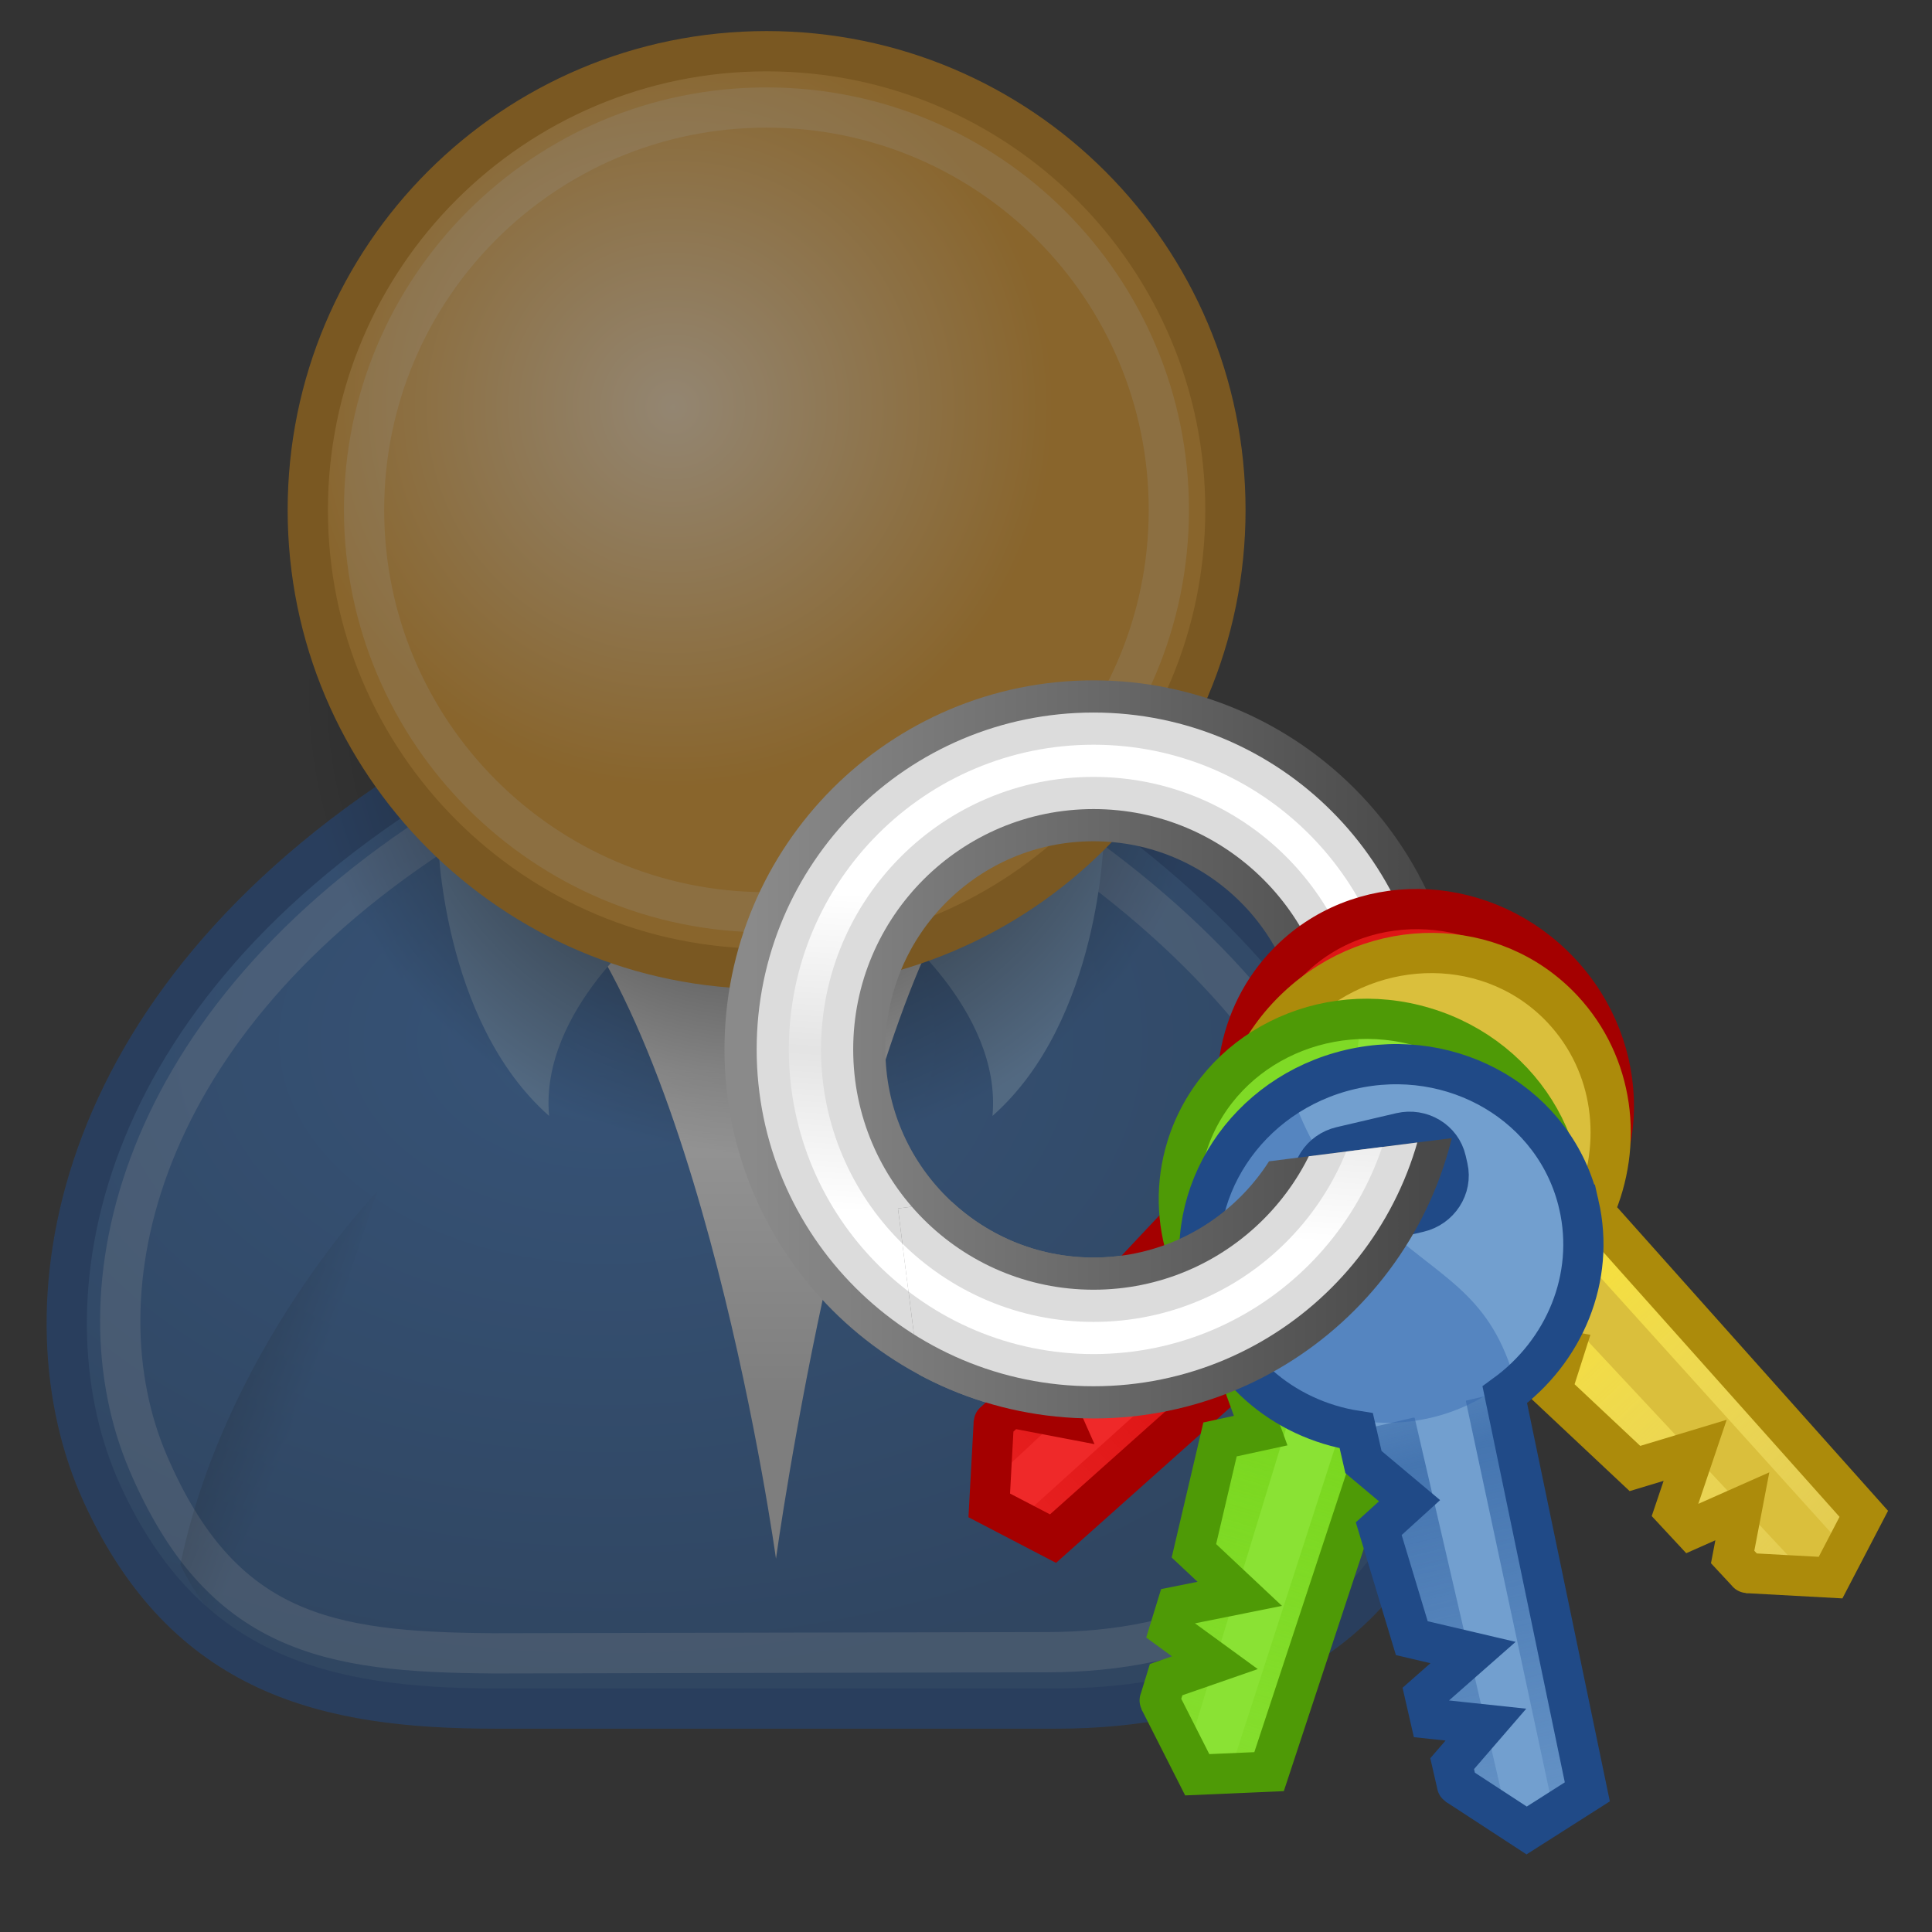 <?xml version="1.0" encoding="UTF-8" standalone="no"?>
<!-- Created with Inkscape (http://www.inkscape.org/) -->

<svg
   xmlns:dc="http://purl.org/dc/elements/1.1/"
   xmlns:cc="http://creativecommons.org/ns#"
   xmlns:rdf="http://www.w3.org/1999/02/22-rdf-syntax-ns#"
   xmlns:svg="http://www.w3.org/2000/svg"
   xmlns="http://www.w3.org/2000/svg"
   xmlns:xlink="http://www.w3.org/1999/xlink"
   xmlns:sodipodi="http://sodipodi.sourceforge.net/DTD/sodipodi-0.dtd"
   xmlns:inkscape="http://www.inkscape.org/namespaces/inkscape"
   inkscape:export-ydpi="90"
   inkscape:export-xdpi="90"
   sodipodi:docname="user-store.svg"
   inkscape:version="0.48.5 r10040"
   sodipodi:version="0.32"
   id="svg249"
   height="48px"
   width="48px"
   inkscape:output_extension="org.inkscape.output.svg.inkscape"
   version="1.1">
  <rect width="100%" height="100%" fill="#333333" stroke="none"/>
  <defs
     id="defs3">
    <linearGradient
       id="linearGradient8624">
      <stop
         id="stop8626"
         offset="0"
         style="stop-color:#cc0000;stop-opacity:0.569;" />
      <stop
         style="stop-color:#cc0000;stop-opacity:0.722;"
         offset="0.11"
         id="stop8628" />
      <stop
         id="stop8630"
         offset="1"
         style="stop-color:#cc0000;stop-opacity:0.231;" />
    </linearGradient>
    <linearGradient
       id="linearGradient8598">
      <stop
         id="stop8600"
         offset="0"
         style="stop-color:#73d216;stop-opacity:0.569;" />
      <stop
         style="stop-color:#73d216;stop-opacity:0.722;"
         offset="0.11"
         id="stop8602" />
      <stop
         id="stop8604"
         offset="1"
         style="stop-color:#73d216;stop-opacity:0.231;" />
    </linearGradient>
    <linearGradient
       id="linearGradient8554">
      <stop
         id="stop8556"
         offset="0"
         style="stop-color:#3465a4;stop-opacity:0.569;" />
      <stop
         style="stop-color:#3465a4;stop-opacity:0.722;"
         offset="0.11"
         id="stop8558" />
      <stop
         id="stop8560"
         offset="1"
         style="stop-color:#3465a4;stop-opacity:0.231;" />
    </linearGradient>
    <linearGradient
       id="linearGradient5048">
      <stop
         style="stop-color:black;stop-opacity:0;"
         offset="0"
         id="stop5050" />
      <stop
         id="stop5056"
         offset="0.5"
         style="stop-color:black;stop-opacity:1;" />
      <stop
         style="stop-color:black;stop-opacity:0;"
         offset="1"
         id="stop5052" />
    </linearGradient>
    <linearGradient
       id="linearGradient15662">
      <stop
         id="stop15664"
         offset="0"
         style="stop-color:#ffffff;stop-opacity:1;" />
      <stop
         id="stop15666"
         offset="1"
         style="stop-color:#f8f8f8;stop-opacity:1;" />
    </linearGradient>
    <radialGradient
       id="aigrd3"
       cx="20.892"
       cy="64.568"
       r="5.257"
       fx="20.892"
       fy="64.568"
       gradientUnits="userSpaceOnUse">
      <stop
         offset="0"
         style="stop-color:#F0F0F0"
         id="stop15573" />
      <stop
         offset="1"
         style="stop-color:#9a9a9a;stop-opacity:1;"
         id="stop15575" />
    </radialGradient>
    <radialGradient
       id="aigrd2"
       cx="20.892"
       cy="114.568"
       r="5.256"
       fx="20.892"
       fy="114.568"
       gradientUnits="userSpaceOnUse">
      <stop
         offset="0"
         style="stop-color:#F0F0F0"
         id="stop15566" />
      <stop
         offset="1"
         style="stop-color:#9a9a9a;stop-opacity:1;"
         id="stop15568" />
    </radialGradient>
    <linearGradient
       id="linearGradient269">
      <stop
         id="stop270"
         offset="0"
         style="stop-color:#a3a3a3;stop-opacity:1;" />
      <stop
         id="stop271"
         offset="1"
         style="stop-color:#4c4c4c;stop-opacity:1;" />
    </linearGradient>
    <linearGradient
       id="linearGradient259">
      <stop
         id="stop260"
         offset="0"
         style="stop-color:#fafafa;stop-opacity:1;" />
      <stop
         id="stop261"
         offset="1"
         style="stop-color:#bbbbbb;stop-opacity:1;" />
    </linearGradient>
    <linearGradient
       id="linearGradient2119">
      <stop
         style="stop-color:#d2b32a;stop-opacity:0.567;"
         offset="0"
         id="stop2121" />
      <stop
         id="stop2378"
         offset="0.11"
         style="stop-color:#ffeb3f;stop-opacity:0.722;" />
      <stop
         style="stop-color:#fff493;stop-opacity:0.231;"
         offset="1"
         id="stop2123" />
    </linearGradient>
    <linearGradient
       inkscape:collect="always"
       xlink:href="#linearGradient2119"
       id="linearGradient7465"
       gradientUnits="userSpaceOnUse"
       gradientTransform="matrix(0.046,0.049,-0.052,0.049,81.399,-22.432)"
       x1="333.571"
       y1="459.005"
       x2="564.286"
       y2="459.005" />
    <linearGradient
       inkscape:collect="always"
       xlink:href="#linearGradient2119"
       id="linearGradient7467"
       gradientUnits="userSpaceOnUse"
       gradientTransform="matrix(0.046,0.049,-0.052,0.049,81.399,-22.432)"
       x1="336.156"
       y1="504.344"
       x2="567"
       y2="504.344" />
    <linearGradient
       inkscape:collect="always"
       xlink:href="#linearGradient8624"
       id="linearGradient8640"
       gradientUnits="userSpaceOnUse"
       gradientTransform="matrix(0.046,0.049,-0.052,0.049,-46.363,17.579)"
       x1="333.571"
       y1="459.005"
       x2="564.286"
       y2="459.005" />
    <linearGradient
       inkscape:collect="always"
       xlink:href="#linearGradient8624"
       id="linearGradient8642"
       gradientUnits="userSpaceOnUse"
       gradientTransform="matrix(0.046,0.049,-0.052,0.049,-46.363,17.579)"
       x1="336.156"
       y1="504.344"
       x2="567"
       y2="504.344" />
    <linearGradient
       inkscape:collect="always"
       xlink:href="#linearGradient8554"
       id="linearGradient8644"
       gradientUnits="userSpaceOnUse"
       gradientTransform="matrix(0.046,0.049,-0.052,0.049,-1.424,-0.065)"
       x1="333.571"
       y1="459.005"
       x2="564.286"
       y2="459.005" />
    <linearGradient
       inkscape:collect="always"
       xlink:href="#linearGradient8554"
       id="linearGradient8646"
       gradientUnits="userSpaceOnUse"
       gradientTransform="matrix(0.046,0.049,-0.052,0.049,-1.424,-0.065)"
       x1="336.156"
       y1="504.344"
       x2="567"
       y2="504.344" />
    <linearGradient
       inkscape:collect="always"
       xlink:href="#linearGradient8598"
       id="linearGradient8648"
       gradientUnits="userSpaceOnUse"
       gradientTransform="matrix(0.046,0.049,-0.052,0.049,-30.238,6.829)"
       x1="333.571"
       y1="459.005"
       x2="564.286"
       y2="459.005" />
    <linearGradient
       inkscape:collect="always"
       xlink:href="#linearGradient8598"
       id="linearGradient8650"
       gradientUnits="userSpaceOnUse"
       gradientTransform="matrix(0.046,0.049,-0.052,0.049,-30.238,6.829)"
       x1="336.156"
       y1="504.344"
       x2="567"
       y2="504.344" />
    <linearGradient
       inkscape:collect="always"
       xlink:href="#linearGradient2846"
       id="linearGradient2852"
       x1="27.366"
       y1="26.58"
       x2="31.336"
       y2="30.558"
       gradientUnits="userSpaceOnUse" />
    <radialGradient
       inkscape:collect="always"
       xlink:href="#linearGradient4477"
       id="radialGradient2842"
       gradientUnits="userSpaceOnUse"
       gradientTransform="matrix(1,0,0,0.238,0,28.933)"
       cx="24.13"
       cy="37.968"
       fx="24.13"
       fy="37.968"
       r="16.529" />
    <linearGradient
       inkscape:collect="always"
       xlink:href="#linearGradient2366"
       id="linearGradient2372"
       x1="18.293"
       y1="13.602"
       x2="17.501"
       y2="25.743"
       gradientUnits="userSpaceOnUse" />
    <radialGradient
       gradientUnits="userSpaceOnUse"
       gradientTransform="matrix(1,0,0,0.238,0,28.933)"
       r="16.529"
       fy="37.968"
       fx="24.13"
       cy="37.968"
       cx="24.13"
       id="radialGradient4493"
       xlink:href="#linearGradient4487"
       inkscape:collect="always" />
    <radialGradient
       gradientUnits="userSpaceOnUse"
       gradientTransform="matrix(2.593,0,0,2.252,-25.06,-18.941)"
       r="6.656"
       fy="13.078"
       fx="15.414"
       cy="13.078"
       cx="15.414"
       id="radialGradient4473"
       xlink:href="#linearGradient4467"
       inkscape:collect="always" />
    <radialGradient
       gradientUnits="userSpaceOnUse"
       r="8.309"
       fy="21.818"
       fx="18.241"
       cy="21.818"
       cx="18.241"
       id="radialGradient4460"
       xlink:href="#linearGradient4454"
       inkscape:collect="always" />
    <linearGradient
       gradientTransform="matrix(1.335,0,0,1.291,-6.974,-7.461)"
       gradientUnits="userSpaceOnUse"
       y2="31.062"
       x2="33.219"
       y1="34"
       x1="30.656"
       id="linearGradient4446"
       xlink:href="#linearGradient4440"
       inkscape:collect="always" />
    <linearGradient
       id="linearGradient4440">
      <stop
         id="stop4442"
         offset="0"
         style="stop-color:#7d7d7d;stop-opacity:1;" />
      <stop
         style="stop-color:#b1b1b1;stop-opacity:1;"
         offset="0.5"
         id="stop4448" />
      <stop
         id="stop4444"
         offset="1"
         style="stop-color:#686868;stop-opacity:1;" />
    </linearGradient>
    <linearGradient
       id="linearGradient4454">
      <stop
         id="stop4456"
         offset="0"
         style="stop-color:#729fcf;stop-opacity:0.208;" />
      <stop
         id="stop4458"
         offset="1"
         style="stop-color:#729fcf;stop-opacity:0.676;" />
    </linearGradient>
    <linearGradient
       id="linearGradient4467">
      <stop
         id="stop4469"
         offset="0"
         style="stop-color:#ffffff;stop-opacity:1;" />
      <stop
         id="stop4471"
         offset="1"
         style="stop-color:#ffffff;stop-opacity:0.248;" />
    </linearGradient>
    <linearGradient
       id="linearGradient4477"
       inkscape:collect="always">
      <stop
         id="stop4479"
         offset="0"
         style="stop-color:#000000;stop-opacity:1;" />
      <stop
         id="stop4481"
         offset="1"
         style="stop-color:#000000;stop-opacity:0;" />
    </linearGradient>
    <linearGradient
       id="linearGradient4487"
       inkscape:collect="always">
      <stop
         id="stop4489"
         offset="0"
         style="stop-color:#ffffff;stop-opacity:1;" />
      <stop
         id="stop4491"
         offset="1"
         style="stop-color:#ffffff;stop-opacity:0;" />
    </linearGradient>
    <linearGradient
       id="linearGradient2366">
      <stop
         style="stop-color:#ffffff;stop-opacity:1;"
         offset="0"
         id="stop2368" />
      <stop
         id="stop2374"
         offset="0.5"
         style="stop-color:#ffffff;stop-opacity:0.219;" />
      <stop
         style="stop-color:#ffffff;stop-opacity:1;"
         offset="1"
         id="stop2370" />
    </linearGradient>
    <linearGradient
       id="linearGradient2846">
      <stop
         style="stop-color:#8a8a8a;stop-opacity:1;"
         offset="0"
         id="stop2848" />
      <stop
         style="stop-color:#484848;stop-opacity:1;"
         offset="1"
         id="stop2850" />
    </linearGradient>
    <inkscape:perspective
       id="perspective47"
       inkscape:persp3d-origin="24 : 16 : 1"
       inkscape:vp_z="48 : 24 : 1"
       inkscape:vp_y="0 : 1000 : 0"
       inkscape:vp_x="0 : 24 : 1"
       sodipodi:type="inkscape:persp3d" />
    <radialGradient
       inkscape:collect="always"
       xlink:href="#linearGradient4477"
       id="radialGradient16111"
       gradientUnits="userSpaceOnUse"
       gradientTransform="matrix(1,0,0,0.238,0,28.933)"
       cx="24.13"
       cy="37.968"
       fx="24.13"
       fy="37.968"
       r="16.529" />
    <linearGradient
       inkscape:collect="always"
       xlink:href="#linearGradient2846"
       id="linearGradient16113"
       gradientUnits="userSpaceOnUse"
       x1="27.366"
       y1="26.58"
       x2="31.336"
       y2="30.558" />
    <linearGradient
       inkscape:collect="always"
       xlink:href="#linearGradient4440"
       id="linearGradient16115"
       gradientUnits="userSpaceOnUse"
       gradientTransform="matrix(1.335,0,0,1.291,-6.974,-7.461)"
       x1="30.656"
       y1="34"
       x2="33.219"
       y2="31.062" />
    <linearGradient
       inkscape:collect="always"
       xlink:href="#linearGradient2366"
       id="linearGradient16117"
       gradientUnits="userSpaceOnUse"
       x1="18.293"
       y1="13.602"
       x2="17.501"
       y2="25.743" />
    <radialGradient
       inkscape:collect="always"
       xlink:href="#linearGradient4487"
       id="radialGradient16119"
       gradientUnits="userSpaceOnUse"
       gradientTransform="matrix(1,0,0,0.238,0,28.933)"
       cx="24.13"
       cy="37.968"
       fx="24.13"
       fy="37.968"
       r="16.529" />
    <radialGradient
       inkscape:collect="always"
       xlink:href="#linearGradient4454"
       id="radialGradient16121"
       gradientUnits="userSpaceOnUse"
       cx="18.241"
       cy="21.818"
       fx="18.241"
       fy="21.818"
       r="8.309" />
    <radialGradient
       inkscape:collect="always"
       xlink:href="#linearGradient4467"
       id="radialGradient16123"
       gradientUnits="userSpaceOnUse"
       gradientTransform="matrix(2.593,0,0,2.252,-25.06,-18.941)"
       cx="15.414"
       cy="13.078"
       fx="15.414"
       fy="13.078"
       r="6.656" />
    <radialGradient
       inkscape:collect="always"
       xlink:href="#linearGradient4467"
       id="radialGradient16126"
       gradientUnits="userSpaceOnUse"
       gradientTransform="matrix(2.593,0,0,2.252,-15.421,38.512)"
       cx="15.414"
       cy="13.078"
       fx="15.414"
       fy="13.078"
       r="6.656" />
    <linearGradient
       inkscape:collect="always"
       xlink:href="#linearGradient4440"
       id="linearGradient16133"
       gradientUnits="userSpaceOnUse"
       gradientTransform="matrix(1.335,0,0,1.291,2.665,49.992)"
       x1="30.656"
       y1="34"
       x2="33.219"
       y2="31.062" />
    <linearGradient
       inkscape:collect="always"
       xlink:href="#linearGradient2846"
       id="linearGradient16137"
       gradientUnits="userSpaceOnUse"
       x1="27.366"
       y1="26.58"
       x2="31.336"
       y2="30.558"
       gradientTransform="translate(9.638,57.453)" />
    <radialGradient
       inkscape:collect="always"
       xlink:href="#linearGradient4477"
       id="radialGradient16140"
       gradientUnits="userSpaceOnUse"
       gradientTransform="matrix(1,0,0,0.238,0,28.933)"
       cx="24.13"
       cy="37.968"
       fx="24.13"
       fy="37.968"
       r="16.529" />
    <linearGradient
       inkscape:collect="always"
       xlink:href="#linearGradient2846"
       id="linearGradient16154"
       x1="4.446"
       y1="18.92"
       x2="30.556"
       y2="18.92"
       gradientUnits="userSpaceOnUse" />
    <linearGradient
       inkscape:collect="always"
       xlink:href="#linearGradient2366"
       id="linearGradient16156"
       gradientUnits="userSpaceOnUse"
       x1="18.293"
       y1="13.602"
       x2="17.501"
       y2="25.743" />
    <linearGradient
       inkscape:collect="always"
       xlink:href="#linearGradient2846"
       id="linearGradient16163"
       gradientUnits="userSpaceOnUse"
       x1="4.446"
       y1="18.92"
       x2="30.556"
       y2="18.92" />
    <linearGradient
       inkscape:collect="always"
       xlink:href="#linearGradient2366"
       id="linearGradient16165"
       gradientUnits="userSpaceOnUse"
       x1="18.293"
       y1="13.602"
       x2="17.501"
       y2="25.743" />
    <linearGradient
       inkscape:collect="always"
       xlink:href="#linearGradient2846"
       id="linearGradient16198"
       gradientUnits="userSpaceOnUse"
       x1="4.446"
       y1="18.92"
       x2="30.556"
       y2="18.92" />
    <linearGradient
       inkscape:collect="always"
       xlink:href="#linearGradient2366"
       id="linearGradient16200"
       gradientUnits="userSpaceOnUse"
       x1="18.293"
       y1="13.602"
       x2="17.501"
       y2="25.743" />
    <clipPath
       clipPathUnits="userSpaceOnUse"
       id="clipPath16203">
      <rect
         style="fill:#cc0000;fill-opacity:1;stroke:#dcdcdc;stroke-width:0;stroke-linecap:butt;stroke-linejoin:miter;stroke-miterlimit:10;stroke-opacity:1;stroke-dasharray:none;stroke-dashoffset:0"
         id="rect16205"
         width="51.024"
         height="17.6"
         x="-29.513"
         y="63.225"
         transform="matrix(0.992,-0.126,0.126,0.992,0,0)" />
    </clipPath>
    <radialGradient
       gradientUnits="userSpaceOnUse"
       gradientTransform="matrix(1,0,0,0.242,1.565588e-16,31.506)"
       r="19.136"
       fy="41.592"
       fx="24.351"
       cy="41.592"
       cx="24.351"
       id="radialGradient9812"
       xlink:href="#linearGradient9806"
       inkscape:collect="always" />
    <linearGradient
       gradientUnits="userSpaceOnUse"
       y2="32.05"
       x2="22.065"
       y1="36.988"
       x1="22.176"
       id="linearGradient9772"
       xlink:href="#linearGradient9766"
       inkscape:collect="always" />
    <linearGradient
       inkscape:collect="always"
       xlink:href="#linearGradient3096"
       id="linearGradient3104"
       x1="18.113"
       y1="31.368"
       x2="15.515"
       y2="6.18"
       gradientUnits="userSpaceOnUse" />
    <linearGradient
       inkscape:collect="always"
       xlink:href="#linearGradient319"
       id="linearGradient322"
       gradientTransform="matrix(1.317,0,0,0.816,-0.88,-1.318)"
       x1="13.036"
       y1="32.567"
       x2="12.854"
       y2="46.689"
       gradientUnits="userSpaceOnUse" />
    <linearGradient
       y2="66.834"
       x2="9.898"
       y1="13.773"
       x1="6.23"
       gradientTransform="matrix(1.517,0,0,0.709,-0.88,-1.318)"
       gradientUnits="userSpaceOnUse"
       id="linearGradient491"
       xlink:href="#linearGradient3983"
       inkscape:collect="always" />
    <linearGradient
       id="linearGradient3983">
      <stop
         id="stop3984"
         offset="0"
         style="stop-color:#ffffff;stop-opacity:0.876;" />
      <stop
         id="stop3985"
         offset="1"
         style="stop-color:#fffffe;stop-opacity:0;" />
    </linearGradient>
    <radialGradient
       r="30.905"
       fy="37.518"
       fx="20.706"
       cy="37.518"
       cx="20.706"
       gradientTransform="matrix(1.055,-0.027,0.178,1.191,-3.572,-7.125)"
       gradientUnits="userSpaceOnUse"
       id="radialGradient238"
       xlink:href="#linearGradient1789"
       inkscape:collect="always" />
    <linearGradient
       id="linearGradient1789">
      <stop
         id="stop1790"
         offset="0"
         style="stop-color:#202020;stop-opacity:1;" />
      <stop
         id="stop1791"
         offset="1"
         style="stop-color:#b9b9b9;stop-opacity:1;" />
    </linearGradient>
    <linearGradient
       inkscape:collect="always"
       id="linearGradient319">
      <stop
         style="stop-color:#ffffff;stop-opacity:1;"
         offset="0"
         id="stop320" />
      <stop
         style="stop-color:#ffffff;stop-opacity:0;"
         offset="1"
         id="stop321" />
    </linearGradient>
    <linearGradient
       id="linearGradient3096">
      <stop
         style="stop-color:#424242;stop-opacity:1;"
         offset="0"
         id="stop3098" />
      <stop
         style="stop-color:#777777;stop-opacity:1;"
         offset="1"
         id="stop3100" />
    </linearGradient>
    <linearGradient
       id="linearGradient9766">
      <stop
         id="stop9768"
         offset="0"
         style="stop-color:#6194cb;stop-opacity:1;" />
      <stop
         id="stop9770"
         offset="1"
         style="stop-color:#729fcf;stop-opacity:1;" />
    </linearGradient>
    <linearGradient
       id="linearGradient9806"
       inkscape:collect="always">
      <stop
         id="stop9808"
         offset="0"
         style="stop-color:#000000;stop-opacity:1;" />
      <stop
         id="stop9810"
         offset="1"
         style="stop-color:#000000;stop-opacity:0;" />
    </linearGradient>
    <linearGradient
       y2="609.505"
       x2="302.857"
       y1="366.648"
       x1="302.857"
       gradientTransform="matrix(2.774,0,0,1.97,-1892.179,-872.885)"
       gradientUnits="userSpaceOnUse"
       id="linearGradient6715"
       xlink:href="#linearGradient5048-8"
       inkscape:collect="always" />
    <linearGradient
       id="linearGradient5048-8">
      <stop
         id="stop5050-8"
         offset="0"
         style="stop-color:black;stop-opacity:0;" />
      <stop
         style="stop-color:black;stop-opacity:1;"
         offset="0.5"
         id="stop5056-9" />
      <stop
         id="stop5052-2"
         offset="1"
         style="stop-color:black;stop-opacity:0;" />
    </linearGradient>
    <radialGradient
       r="117.143"
       fy="486.648"
       fx="605.714"
       cy="486.648"
       cx="605.714"
       gradientTransform="matrix(2.774,0,0,1.97,-1891.633,-872.885)"
       gradientUnits="userSpaceOnUse"
       id="radialGradient6717"
       xlink:href="#linearGradient5060"
       inkscape:collect="always" />
    <linearGradient
       id="linearGradient5060"
       inkscape:collect="always">
      <stop
         id="stop5062"
         offset="0"
         style="stop-color:black;stop-opacity:1;" />
      <stop
         id="stop5064"
         offset="1"
         style="stop-color:black;stop-opacity:0;" />
    </linearGradient>
    <radialGradient
       r="117.143"
       fy="486.648"
       fx="605.714"
       cy="486.648"
       cx="605.714"
       gradientTransform="matrix(-2.774,0,0,1.97,112.762,-872.885)"
       gradientUnits="userSpaceOnUse"
       id="radialGradient6719"
       xlink:href="#linearGradient5060"
       inkscape:collect="always" />
    <inkscape:perspective
       id="perspective68"
       inkscape:persp3d-origin="24 : 16 : 1"
       inkscape:vp_z="48 : 24 : 1"
       inkscape:vp_y="0 : 1000 : 0"
       inkscape:vp_x="0 : 24 : 1"
       sodipodi:type="inkscape:persp3d" />
    <linearGradient
       y2="35.74"
       x2="21.408"
       y1="36.39"
       x1="22.687"
       gradientTransform="matrix(-0.978,0.21,0.21,0.978,39.823,-12.276)"
       gradientUnits="userSpaceOnUse"
       id="linearGradient3081"
       xlink:href="#linearGradient4356"
       inkscape:collect="always" />
    <linearGradient
       y2="36.218"
       x2="22.627"
       y1="35.818"
       x1="20.662"
       gradientTransform="matrix(0.983,0.182,-0.182,0.983,-9.055,-10.983)"
       gradientUnits="userSpaceOnUse"
       id="linearGradient3079"
       xlink:href="#linearGradient4356"
       inkscape:collect="always" />
    <radialGradient
       r="9.162"
       fy="17.064"
       fx="29.345"
       cy="17.064"
       cx="29.345"
       gradientTransform="matrix(0.788,0,0,0.788,6.221,3.618)"
       gradientUnits="userSpaceOnUse"
       id="radialGradient3077"
       xlink:href="#linearGradient3800"
       inkscape:collect="always" />
    <radialGradient
       r="8.662"
       fy="19.009"
       fx="31.113"
       cy="19.009"
       cx="31.113"
       gradientUnits="userSpaceOnUse"
       id="radialGradient3075"
       xlink:href="#linearGradient3816"
       inkscape:collect="always" />
    <linearGradient
       y2="35.803"
       x2="30.936"
       y1="29.553"
       x1="30.936"
       gradientTransform="translate(-15.287,-8.331)"
       gradientUnits="userSpaceOnUse"
       id="linearGradient3073"
       xlink:href="#linearGradient3824"
       inkscape:collect="always" />
    <radialGradient
       r="13.565"
       fy="27.203"
       fx="28.09"
       cy="27.203"
       cx="28.09"
       gradientTransform="matrix(1.298,0,0,0.885,-23.645,-3.391)"
       gradientUnits="userSpaceOnUse"
       id="radialGradient3071"
       xlink:href="#linearGradient4163"
       inkscape:collect="always" />
    <radialGradient
       r="13.565"
       fy="19.836"
       fx="16.215"
       cy="19.836"
       cx="16.215"
       gradientTransform="matrix(1,0,0,0.682,0,8.234)"
       gradientUnits="userSpaceOnUse"
       id="radialGradient1381"
       xlink:href="#linearGradient4344"
       inkscape:collect="always" />
    <linearGradient
       y2="35.803"
       x2="30.936"
       y1="29.553"
       x1="30.936"
       gradientTransform="translate(-12.418,-7)"
       gradientUnits="userSpaceOnUse"
       id="linearGradient1372"
       xlink:href="#linearGradient3824"
       inkscape:collect="always" />
    <linearGradient
       y2="36.218"
       x2="22.627"
       y1="35.818"
       x1="20.662"
       gradientTransform="matrix(0.983,0.182,-0.182,0.983,-7.072,-9.825)"
       gradientUnits="userSpaceOnUse"
       id="linearGradient1369"
       xlink:href="#linearGradient4356"
       inkscape:collect="always" />
    <linearGradient
       y2="35.74"
       x2="21.408"
       y1="36.39"
       x1="22.687"
       gradientTransform="matrix(-0.978,0.21,0.21,0.978,41.806,-11.119)"
       gradientUnits="userSpaceOnUse"
       id="linearGradient1366"
       xlink:href="#linearGradient4356"
       inkscape:collect="always" />
    <linearGradient
       y2="35.74"
       x2="21.408"
       y1="36.39"
       x1="22.687"
       gradientTransform="matrix(-0.978,0.21,0.21,0.978,41.806,-11.119)"
       gradientUnits="userSpaceOnUse"
       id="linearGradient4374"
       xlink:href="#linearGradient4356"
       inkscape:collect="always" />
    <linearGradient
       y2="36.218"
       x2="22.627"
       y1="35.818"
       x1="20.662"
       gradientTransform="matrix(0.983,0.182,-0.182,0.983,-7.072,-9.825)"
       gradientUnits="userSpaceOnUse"
       id="linearGradient4372"
       xlink:href="#linearGradient4356"
       inkscape:collect="always" />
    <linearGradient
       gradientTransform="matrix(-0.978,0.21,0.21,0.978,39.823,-12.276)"
       y2="35.74"
       x2="21.408"
       y1="36.39"
       x1="22.687"
       gradientUnits="userSpaceOnUse"
       id="linearGradient4366"
       xlink:href="#linearGradient4356"
       inkscape:collect="always" />
    <linearGradient
       gradientTransform="matrix(0.983,0.182,-0.182,0.983,-9.055,-10.983)"
       gradientUnits="userSpaceOnUse"
       y2="36.218"
       x2="22.627"
       y1="35.818"
       x1="20.662"
       id="linearGradient4362"
       xlink:href="#linearGradient4356"
       inkscape:collect="always" />
    <radialGradient
       gradientUnits="userSpaceOnUse"
       gradientTransform="matrix(1,0,0,0.682,0,8.234)"
       r="13.565"
       fy="19.836"
       fx="16.215"
       cy="19.836"
       cx="16.215"
       id="radialGradient4350"
       xlink:href="#linearGradient4344"
       inkscape:collect="always" />
    <radialGradient
       r="8.662"
       fy="19.009"
       fx="31.113"
       cy="19.009"
       cx="31.113"
       gradientUnits="userSpaceOnUse"
       id="radialGradient4336"
       xlink:href="#linearGradient3816"
       inkscape:collect="always" />
    <linearGradient
       gradientTransform="translate(-13.125,-7)"
       y2="35.803"
       x2="30.936"
       y1="29.553"
       x1="30.936"
       gradientUnits="userSpaceOnUse"
       id="linearGradient4332"
       xlink:href="#linearGradient3824"
       inkscape:collect="always" />
    <radialGradient
       r="8.662"
       fy="19.009"
       fx="31.113"
       cy="19.009"
       cx="31.113"
       gradientUnits="userSpaceOnUse"
       id="radialGradient4330"
       xlink:href="#linearGradient3816"
       inkscape:collect="always" />
    <radialGradient
       r="9.162"
       fy="17.064"
       fx="29.345"
       cy="17.064"
       cx="29.345"
       gradientTransform="matrix(0.788,3.877637e-16,-3.877637e-16,0.788,6.221,3.618)"
       gradientUnits="userSpaceOnUse"
       id="radialGradient4328"
       xlink:href="#linearGradient4338"
       inkscape:collect="always" />
    <linearGradient
       y2="35.803"
       x2="30.936"
       y1="29.553"
       x1="30.936"
       gradientTransform="translate(-12.418,-7)"
       gradientUnits="userSpaceOnUse"
       id="linearGradient4326"
       xlink:href="#linearGradient3824"
       inkscape:collect="always" />
    <radialGradient
       r="8.662"
       fy="19.009"
       fx="31.113"
       cy="19.009"
       cx="31.113"
       gradientUnits="userSpaceOnUse"
       id="radialGradient4179"
       xlink:href="#linearGradient3816"
       inkscape:collect="always" />
    <linearGradient
       gradientTransform="translate(0.707,0)"
       y2="35.803"
       x2="30.936"
       y1="29.553"
       x1="30.936"
       gradientUnits="userSpaceOnUse"
       id="linearGradient4175"
       xlink:href="#linearGradient3824"
       inkscape:collect="always" />
    <radialGradient
       gradientTransform="matrix(0.788,0,0,0.788,6.221,3.618)"
       r="9.162"
       fy="17.064"
       fx="29.345"
       cy="17.064"
       cx="29.345"
       gradientUnits="userSpaceOnUse"
       id="radialGradient4171"
       xlink:href="#linearGradient3800"
       inkscape:collect="always" />
    <radialGradient
       gradientUnits="userSpaceOnUse"
       gradientTransform="matrix(1.298,0,0,0.885,-23.645,-3.391)"
       r="13.565"
       fy="27.203"
       fx="28.09"
       cy="27.203"
       cx="28.09"
       id="radialGradient4169"
       xlink:href="#linearGradient4163"
       inkscape:collect="always" />
    <linearGradient
       gradientTransform="translate(-15.287,-8.331)"
       gradientUnits="userSpaceOnUse"
       y2="35.803"
       x2="30.936"
       y1="29.553"
       x1="30.936"
       id="linearGradient3830"
       xlink:href="#linearGradient3824"
       inkscape:collect="always" />
    <radialGradient
       gradientUnits="userSpaceOnUse"
       r="8.662"
       fy="19.009"
       fx="31.113"
       cy="19.009"
       cx="31.113"
       id="radialGradient3822"
       xlink:href="#linearGradient3816"
       inkscape:collect="always" />
    <radialGradient
       gradientUnits="userSpaceOnUse"
       r="9.162"
       fy="17.064"
       fx="29.345"
       cy="17.064"
       cx="29.345"
       id="radialGradient3806"
       xlink:href="#linearGradient3800"
       inkscape:collect="always" />
    <linearGradient
       id="linearGradient3800">
      <stop
         id="stop3802"
         offset="0"
         style="stop-color:#f4d9b1;stop-opacity:1;" />
      <stop
         id="stop3804"
         offset="1"
         style="stop-color:#df9725;stop-opacity:1;" />
    </linearGradient>
    <linearGradient
       id="linearGradient3816"
       inkscape:collect="always">
      <stop
         id="stop3818"
         offset="0"
         style="stop-color:#000000;stop-opacity:1;" />
      <stop
         id="stop3820"
         offset="1"
         style="stop-color:#000000;stop-opacity:0;" />
    </linearGradient>
    <linearGradient
       id="linearGradient3824">
      <stop
         id="stop3826"
         offset="0"
         style="stop-color:#ffffff;stop-opacity:1;" />
      <stop
         id="stop3828"
         offset="1"
         style="stop-color:#c9c9c9;stop-opacity:1;" />
    </linearGradient>
    <linearGradient
       id="linearGradient4163">
      <stop
         id="stop4165"
         offset="0"
         style="stop-color:#3b74bc;stop-opacity:1;" />
      <stop
         id="stop4167"
         offset="1"
         style="stop-color:#2d5990;stop-opacity:1;" />
    </linearGradient>
    <linearGradient
       id="linearGradient4338">
      <stop
         style="stop-color:#e9b15e;stop-opacity:1;"
         offset="0"
         id="stop4340" />
      <stop
         style="stop-color:#966416;stop-opacity:1;"
         offset="1"
         id="stop4342" />
    </linearGradient>
    <linearGradient
       id="linearGradient4344">
      <stop
         id="stop4346"
         offset="0"
         style="stop-color:#727e0a;stop-opacity:1;" />
      <stop
         id="stop4348"
         offset="1"
         style="stop-color:#5b6508;stop-opacity:1;" />
    </linearGradient>
    <linearGradient
       id="linearGradient4356"
       inkscape:collect="always">
      <stop
         id="stop4358"
         offset="0"
         style="stop-color:#000000;stop-opacity:1;" />
      <stop
         id="stop4360"
         offset="1"
         style="stop-color:#000000;stop-opacity:0;" />
    </linearGradient>
    <inkscape:perspective
       id="perspective72"
       inkscape:persp3d-origin="24 : 16 : 1"
       inkscape:vp_z="48 : 24 : 1"
       inkscape:vp_y="0 : 1000 : 0"
       inkscape:vp_x="0 : 24 : 1"
       sodipodi:type="inkscape:persp3d" />
    <radialGradient
       inkscape:collect="always"
       xlink:href="#linearGradient3816"
       id="radialGradient4351"
       gradientUnits="userSpaceOnUse"
       cx="31.113"
       cy="19.009"
       fx="31.113"
       fy="19.009"
       r="8.662" />
    <radialGradient
       inkscape:collect="always"
       xlink:href="#linearGradient4163"
       id="radialGradient4353"
       gradientUnits="userSpaceOnUse"
       gradientTransform="matrix(1.298,0,0,0.885,-23.645,-3.391)"
       cx="28.09"
       cy="27.203"
       fx="28.09"
       fy="27.203"
       r="13.565" />
    <linearGradient
       inkscape:collect="always"
       xlink:href="#linearGradient3824"
       id="linearGradient4355"
       gradientUnits="userSpaceOnUse"
       gradientTransform="translate(-15.287,-8.331)"
       x1="30.936"
       y1="29.553"
       x2="30.936"
       y2="35.803" />
    <radialGradient
       inkscape:collect="always"
       xlink:href="#linearGradient3816"
       id="radialGradient4357"
       gradientUnits="userSpaceOnUse"
       cx="31.113"
       cy="19.009"
       fx="31.113"
       fy="19.009"
       r="8.662" />
    <radialGradient
       inkscape:collect="always"
       xlink:href="#linearGradient3800"
       id="radialGradient4359"
       gradientUnits="userSpaceOnUse"
       gradientTransform="matrix(0.788,0,0,0.788,6.221,3.618)"
       cx="29.345"
       cy="17.064"
       fx="29.345"
       fy="17.064"
       r="9.162" />
    <linearGradient
       inkscape:collect="always"
       xlink:href="#linearGradient4356"
       id="linearGradient4361"
       gradientUnits="userSpaceOnUse"
       gradientTransform="matrix(0.983,0.182,-0.182,0.983,-9.055,-10.983)"
       x1="20.662"
       y1="35.818"
       x2="22.627"
       y2="36.218" />
    <linearGradient
       inkscape:collect="always"
       xlink:href="#linearGradient4356"
       id="linearGradient4363"
       gradientUnits="userSpaceOnUse"
       gradientTransform="matrix(-0.978,0.21,0.21,0.978,39.823,-12.276)"
       x1="22.687"
       y1="36.39"
       x2="21.408"
       y2="35.74" />
    <radialGradient
       inkscape:collect="always"
       xlink:href="#linearGradient4163"
       id="radialGradient4381"
       gradientUnits="userSpaceOnUse"
       gradientTransform="matrix(1.298,0,0,0.885,-23.645,-3.391)"
       cx="28.09"
       cy="27.203"
       fx="28.09"
       fy="27.203"
       r="13.565" />
    <linearGradient
       inkscape:collect="always"
       xlink:href="#linearGradient3824"
       id="linearGradient4383"
       gradientUnits="userSpaceOnUse"
       gradientTransform="translate(-15.287,-8.331)"
       x1="30.936"
       y1="29.553"
       x2="30.936"
       y2="35.803" />
    <radialGradient
       inkscape:collect="always"
       xlink:href="#linearGradient3816"
       id="radialGradient4385"
       gradientUnits="userSpaceOnUse"
       cx="31.113"
       cy="19.009"
       fx="31.113"
       fy="19.009"
       r="8.662" />
    <radialGradient
       inkscape:collect="always"
       xlink:href="#linearGradient3800"
       id="radialGradient4387"
       gradientUnits="userSpaceOnUse"
       gradientTransform="matrix(0.788,0,0,0.788,6.221,3.618)"
       cx="29.345"
       cy="17.064"
       fx="29.345"
       fy="17.064"
       r="9.162" />
    <linearGradient
       inkscape:collect="always"
       xlink:href="#linearGradient4356"
       id="linearGradient4389"
       gradientUnits="userSpaceOnUse"
       gradientTransform="matrix(0.983,0.182,-0.182,0.983,-9.055,-10.983)"
       x1="20.662"
       y1="35.818"
       x2="22.627"
       y2="36.218" />
    <linearGradient
       inkscape:collect="always"
       xlink:href="#linearGradient4356"
       id="linearGradient4391"
       gradientUnits="userSpaceOnUse"
       gradientTransform="matrix(-0.978,0.21,0.21,0.978,39.823,-12.276)"
       x1="22.687"
       y1="36.39"
       x2="21.408"
       y2="35.74" />
    <linearGradient
       inkscape:collect="always"
       xlink:href="#linearGradient2846"
       id="linearGradient4480"
       gradientUnits="userSpaceOnUse"
       x1="4.446"
       y1="18.92"
       x2="30.556"
       y2="18.92" />
    <linearGradient
       inkscape:collect="always"
       xlink:href="#linearGradient2366"
       id="linearGradient4482"
       gradientUnits="userSpaceOnUse"
       x1="18.293"
       y1="13.602"
       x2="17.501"
       y2="25.743" />
    <linearGradient
       inkscape:collect="always"
       xlink:href="#linearGradient8624"
       id="linearGradient4484"
       gradientUnits="userSpaceOnUse"
       gradientTransform="matrix(0.046,0.049,-0.052,0.049,-46.363,17.579)"
       x1="333.571"
       y1="459.005"
       x2="564.286"
       y2="459.005" />
    <linearGradient
       inkscape:collect="always"
       xlink:href="#linearGradient8624"
       id="linearGradient4486"
       gradientUnits="userSpaceOnUse"
       gradientTransform="matrix(0.046,0.049,-0.052,0.049,-46.363,17.579)"
       x1="336.156"
       y1="504.344"
       x2="567"
       y2="504.344" />
    <linearGradient
       inkscape:collect="always"
       xlink:href="#linearGradient2119"
       id="linearGradient4488"
       gradientUnits="userSpaceOnUse"
       gradientTransform="matrix(0.046,0.049,-0.052,0.049,81.399,-22.432)"
       x1="333.571"
       y1="459.005"
       x2="564.286"
       y2="459.005" />
    <linearGradient
       inkscape:collect="always"
       xlink:href="#linearGradient2119"
       id="linearGradient4490"
       gradientUnits="userSpaceOnUse"
       gradientTransform="matrix(0.046,0.049,-0.052,0.049,81.399,-22.432)"
       x1="336.156"
       y1="504.344"
       x2="567"
       y2="504.344" />
    <linearGradient
       inkscape:collect="always"
       xlink:href="#linearGradient8598"
       id="linearGradient4492"
       gradientUnits="userSpaceOnUse"
       gradientTransform="matrix(0.046,0.049,-0.052,0.049,-30.238,6.829)"
       x1="333.571"
       y1="459.005"
       x2="564.286"
       y2="459.005" />
    <linearGradient
       inkscape:collect="always"
       xlink:href="#linearGradient8598"
       id="linearGradient4494"
       gradientUnits="userSpaceOnUse"
       gradientTransform="matrix(0.046,0.049,-0.052,0.049,-30.238,6.829)"
       x1="336.156"
       y1="504.344"
       x2="567"
       y2="504.344" />
    <linearGradient
       inkscape:collect="always"
       xlink:href="#linearGradient8554"
       id="linearGradient4496"
       gradientUnits="userSpaceOnUse"
       gradientTransform="matrix(0.046,0.049,-0.052,0.049,-1.424,-0.065)"
       x1="333.571"
       y1="459.005"
       x2="564.286"
       y2="459.005" />
    <linearGradient
       inkscape:collect="always"
       xlink:href="#linearGradient8554"
       id="linearGradient4498"
       gradientUnits="userSpaceOnUse"
       gradientTransform="matrix(0.046,0.049,-0.052,0.049,-1.424,-0.065)"
       x1="336.156"
       y1="504.344"
       x2="567"
       y2="504.344" />
    <linearGradient
       inkscape:collect="always"
       xlink:href="#linearGradient2846"
       id="linearGradient4500"
       gradientUnits="userSpaceOnUse"
       x1="4.446"
       y1="18.92"
       x2="30.556"
       y2="18.92" />
    <linearGradient
       inkscape:collect="always"
       xlink:href="#linearGradient2366"
       id="linearGradient4502"
       gradientUnits="userSpaceOnUse"
       x1="18.293"
       y1="13.602"
       x2="17.501"
       y2="25.743" />
  </defs>
  <sodipodi:namedview
     inkscape:window-y="69"
     inkscape:window-x="153"
     inkscape:window-height="892"
     inkscape:window-width="1268"
     inkscape:document-units="px"
     inkscape:grid-bbox="true"
     showgrid="false"
     inkscape:current-layer="layer5"
     inkscape:cy="19.238266"
     inkscape:cx="16.793591"
     inkscape:zoom="10.30389"
     inkscape:pageshadow="2"
     inkscape:pageopacity="0.0"
     borderopacity="0.255"
     bordercolor="#666666"
     pagecolor="#ffffff"
     id="base"
     inkscape:showpageshadow="false"
     inkscape:window-maximized="0" />
  <g
     inkscape:groupmode="layer"
     id="layer6"
     inkscape:label="Shadow" />
  <g
     style="display:inline"
     inkscape:groupmode="layer"
     inkscape:label="Base"
     id="layer1" />
  <g
     inkscape:groupmode="layer"
     id="layer5"
     inkscape:label="Text"
     style="display:inline">
    <g
       id="g7334"
       transform="translate(68.82,-7.756)" />
    <g
       style="display:inline"
       id="g7336"
       transform="translate(68.82,-7.756)" />
    <g
       transform="matrix(1.316,0,0,1.316,-1.781,-1.381)"
       id="g3059"
       style="opacity:0.5">
      <path
         style="color:#000000;fill:url(#radialGradient4381);fill-opacity:1;fill-rule:evenodd;stroke:#204a87;stroke-width:0.76px;stroke-linecap:round;stroke-linejoin:round;stroke-miterlimit:4;stroke-opacity:1;stroke-dasharray:none;stroke-dashoffset:0;marker:none;visibility:visible;display:inline;overflow:visible"
         d="m 10.7,33.305 10.607,0 c 3.005,0 5.98,-1.102 7.071,-4.243 1.036,-2.982 0.177,-8.662 -6.541,-13.258 l -12.551,0 c -6.718,4.243 -7.557,10.045 -6.01,13.435 1.576,3.454 4.243,4.066 7.425,4.066 z"
         id="path4308"
         sodipodi:nodetypes="cczcczc"
         inkscape:connector-curvature="0" />
      <path
         style="color:#000000;fill:url(#linearGradient4383);fill-opacity:1;fill-rule:evenodd;stroke:none;stroke-width:1px;marker:none;visibility:visible;display:inline;overflow:visible"
         d="m 11.407,17.395 c 3.182,2.828 4.596,13.081 4.596,13.081 0,0 1.414,-10.253 3.889,-13.258 l -8.485,0.177 z"
         id="path4310"
         sodipodi:nodetypes="cccc"
         inkscape:connector-curvature="0" />
      <path
         sodipodi:nodetypes="cccc"
         id="path4312"
         d="m 13.686,18.456 c 0,0 -2.151,1.66 -1.966,3.661 C 9.679,20.315 9.62,16.865 9.62,16.865 l 4.066,1.591 z"
         style="color:#000000;fill:#729fcf;fill-opacity:1;fill-rule:evenodd;stroke:none;stroke-width:1px;marker:none;visibility:visible;display:inline;overflow:visible"
         inkscape:connector-curvature="0" />
      <path
         sodipodi:nodetypes="cczcczc"
         id="path4314"
         d="m 10.628,32.263 10.493,-0.022 c 2.64,0 5.253,-0.968 6.211,-3.727 0.91,-2.62 -0.095,-7.609 -5.995,-11.646 L 9.813,16.625 c -5.901,3.727 -7.043,8.823 -5.662,12.044 1.381,3.221 3.395,3.571 6.477,3.593 z"
         style="opacity:0.215;color:#000000;fill:none;stroke:#ffffff;stroke-width:0.76px;stroke-linecap:round;stroke-linejoin:round;stroke-miterlimit:4;stroke-opacity:1;stroke-dasharray:none;stroke-dashoffset:0;marker:none;visibility:visible;display:inline;overflow:visible"
         inkscape:connector-curvature="0" />
      <path
         style="color:#000000;fill:#729fcf;fill-opacity:1;fill-rule:evenodd;stroke:none;stroke-width:1px;marker:none;visibility:visible;display:inline;overflow:visible"
         d="m 18.124,18.456 c 0,0 2.151,1.66 1.966,3.661 2.041,-1.801 2.1,-5.252 2.1,-5.252 l -4.066,1.591 z"
         id="path4316"
         sodipodi:nodetypes="cccc"
         inkscape:connector-curvature="0" />
      <path
         d="m 39.775,19.009 c 0,4.784 -3.878,8.662 -8.662,8.662 -4.784,0 -8.662,-3.878 -8.662,-8.662 0,-4.784 3.878,-8.662 8.662,-8.662 4.784,0 8.662,3.878 8.662,8.662 z"
         sodipodi:ry="8.6620579"
         sodipodi:rx="8.6620579"
         sodipodi:cy="19.008621"
         sodipodi:cx="31.112698"
         id="path4318"
         style="color:#000000;fill:url(#radialGradient4385);fill-opacity:1;fill-rule:evenodd;stroke:none;stroke-width:1px;marker:none;visibility:visible;display:inline;overflow:visible"
         sodipodi:type="arc"
         transform="translate(-15.412,-4.831)" />
      <path
         sodipodi:type="arc"
         style="color:#000000;fill:url(#radialGradient4387);fill-opacity:1;fill-rule:evenodd;stroke:#c17d11;stroke-width:0.76px;stroke-linecap:round;stroke-linejoin:round;stroke-miterlimit:4;stroke-opacity:1;stroke-dasharray:none;stroke-dashoffset:0;marker:none;visibility:visible;display:inline;overflow:visible"
         id="path4320"
         sodipodi:cx="31.112698"
         sodipodi:cy="19.008621"
         sodipodi:rx="8.6620579"
         sodipodi:ry="8.6620579"
         d="m 39.775,19.009 c 0,4.784 -3.878,8.662 -8.662,8.662 -4.784,0 -8.662,-3.878 -8.662,-8.662 0,-4.784 3.878,-8.662 8.662,-8.662 4.784,0 8.662,3.878 8.662,8.662 z"
         transform="translate(-15.287,-8.331)" />
      <path
         d="m 39.775,19.009 c 0,4.784 -3.878,8.662 -8.662,8.662 -4.784,0 -8.662,-3.878 -8.662,-8.662 0,-4.784 3.878,-8.662 8.662,-8.662 4.784,0 8.662,3.878 8.662,8.662 z"
         sodipodi:ry="8.6620579"
         sodipodi:rx="8.6620579"
         sodipodi:cy="19.008621"
         sodipodi:cx="31.112698"
         id="path4322"
         style="opacity:0.196;color:#000000;fill:none;stroke:#ffffff;stroke-width:0.866px;stroke-linecap:round;stroke-linejoin:round;stroke-miterlimit:4;stroke-opacity:1;stroke-dasharray:none;stroke-dashoffset:0;marker:none;visibility:visible;display:inline;overflow:visible"
         sodipodi:type="arc"
         transform="matrix(0.877,0,0,0.877,-11.463,-5.995)" />
      <path
         style="opacity:0.228;color:#000000;fill:url(#linearGradient4389);fill-opacity:1;fill-rule:evenodd;stroke:none;stroke-width:1px;marker:none;visibility:visible;display:inline;overflow:visible"
         d="m 6.565,32.444 c -1.248,-0.545 -1.806,-1.858 -1.806,-1.858 0.841,-4.069 3.72,-7.046 3.72,-7.046 0,0 -2.279,6.412 -1.914,8.904 z"
         id="path4354"
         sodipodi:nodetypes="cccc"
         inkscape:connector-curvature="0" />
      <path
         sodipodi:nodetypes="cccc"
         id="path4364"
         d="m 25.471,31.586 c 1.231,-0.581 1.804,-2.002 1.804,-2.002 -0.959,-4.043 -3.976,-6.843 -3.976,-6.843 0,0 2.465,6.343 2.172,8.845 z"
         style="opacity:0.228;color:#000000;fill:url(#linearGradient4391);fill-opacity:1;fill-rule:evenodd;stroke:none;stroke-width:1px;marker:none;visibility:visible;display:inline;overflow:visible"
         inkscape:connector-curvature="0" />
    </g>
    <g
       id="g4393"
       transform="matrix(0.651,0,0,0.651,17.11,16.687)">
      <g
         transform="matrix(0.8,0,0,0.8,25.036,-32.664)"
         id="g16158">
        <path
           transform="matrix(1.246,0,0,1.246,-33.787,35.276)"
           d="m 28.549,18.92 c 0,6.102 -4.947,11.049 -11.049,11.049 -6.102,0 -11.049,-4.947 -11.049,-11.049 0,-6.102 4.947,-11.049 11.049,-11.049 6.102,0 11.049,4.947 11.049,11.049 z"
           sodipodi:ry="11.048544"
           sodipodi:rx="11.048544"
           sodipodi:cy="18.920233"
           sodipodi:cx="17.500893"
           id="path16146"
           style="color:#000000;fill:none;stroke:url(#linearGradient4480);stroke-width:6.161;stroke-linecap:round;stroke-linejoin:miter;stroke-miterlimit:10;stroke-opacity:1;stroke-dasharray:none;stroke-dashoffset:0;marker:none;visibility:visible;display:inline;overflow:visible"
           sodipodi:type="arc" />
        <path
           sodipodi:type="arc"
           style="color:#000000;fill:none;stroke:#dcdcdc;stroke-width:3.696;stroke-linecap:round;stroke-linejoin:miter;stroke-miterlimit:10;stroke-opacity:1;stroke-dasharray:none;stroke-dashoffset:0;marker:none;visibility:visible;display:inline;overflow:visible"
           id="path16144"
           sodipodi:cx="17.500893"
           sodipodi:cy="18.920233"
           sodipodi:rx="11.048544"
           sodipodi:ry="11.048544"
           d="m 28.549,18.92 c 0,6.102 -4.947,11.049 -11.049,11.049 -6.102,0 -11.049,-4.947 -11.049,-11.049 0,-6.102 4.947,-11.049 11.049,-11.049 6.102,0 11.049,4.947 11.049,11.049 z"
           transform="matrix(1.246,0,0,1.246,-33.787,35.276)" />
        <path
           transform="matrix(1.246,0,0,1.246,-33.787,35.276)"
           d="m 28.549,18.92 c 0,6.102 -4.947,11.049 -11.049,11.049 -6.102,0 -11.049,-4.947 -11.049,-11.049 0,-6.102 4.947,-11.049 11.049,-11.049 6.102,0 11.049,4.947 11.049,11.049 z"
           sodipodi:ry="11.048544"
           sodipodi:rx="11.048544"
           sodipodi:cy="18.920233"
           sodipodi:cx="17.500893"
           id="path4450"
           style="color:#000000;fill:none;stroke:url(#linearGradient4482);stroke-width:1.232;stroke-linecap:round;stroke-linejoin:miter;stroke-miterlimit:10;stroke-opacity:1;stroke-dasharray:none;stroke-dashoffset:0;marker:none;visibility:visible;display:inline;overflow:visible"
           sodipodi:type="arc" />
      </g>
      <g
         transform="matrix(0,1,-1,0,80.994,76.61)"
         id="g8632">
        <path
           inkscape:connector-curvature="0"
           sodipodi:nodetypes="csscccccccccccscccccccccccccc"
           id="path8572"
           d="m -55.007,47.843 c -2.64,-2.838 -7.175,-2.882 -10.136,-0.105 -2.961,2.777 -3.227,7.324 -0.587,10.163 1.98,2.129 5.028,2.687 7.68,1.662 l 0.834,0.897 1.996,0.647 -0.467,0.998 3.676,3.52 1.257,-0.214 -0.237,1.311 0.881,0.947 1.687,-0.618 -0.353,1.42 0.803,0.864 c 0.006,0.006 0.007,0.016 0.015,0.017 0.009,4.18e-4 0.025,0.008 0.032,0.001 0,0 3.134,0.171 3.134,0.171 0,2e-6 1.268,-2.434 1.268,-2.434 L -53.828,55.54 c 1.143,-2.566 0.775,-5.596 -1.179,-7.697 z m -5.242,1.06 0.201,0.216 c 0.529,0.569 0.479,1.479 -0.101,2.023 l -1.704,1.599 c -0.581,0.545 -1.472,0.517 -2.001,-0.052 l -0.201,-0.216 c -0.529,-0.569 -0.496,-1.463 0.085,-2.008 l 1.704,-1.599 c 0.581,-0.545 1.488,-0.532 2.017,0.037 z"
           style="fill:#ef2929;fill-opacity:1;fill-rule:evenodd;stroke:none" />
        <path
           inkscape:connector-curvature="0"
           sodipodi:nodetypes="ccccccccc"
           id="path8574"
           d="m -54.42,55.975 10.37,11.485 c 0.012,0.013 0.013,0.032 0.002,0.042 l -0.524,0.492 c -0.011,0.01 -0.03,0.008 -0.042,-0.005 l -10.37,-11.485 c -0.012,-0.013 -0.013,-0.032 -0.002,-0.042 l 0.524,-0.492 c 0.011,-0.01 0.03,-0.008 0.042,0.005 z"
           style="fill:url(#linearGradient4484);fill-opacity:1;fill-rule:evenodd;stroke:none" />
        <path
           inkscape:connector-curvature="0"
           sodipodi:nodetypes="ccccccccccccccscc"
           id="path8576"
           d="M -45.77,69.368 -56.362,58.028 c -0.011,-0.011 -0.044,0.004 -0.077,0.035 l -1.498,1.405 0.83,0.892 1.992,0.642 -0.464,1.001 3.664,3.519 1.277,-0.214 -0.256,1.313 0.878,0.945 1.695,-0.606 -0.36,1.411 0.814,0.875 c 0.006,0.006 0.014,0.01 0.022,0.011 0.009,4.17e-4 0.018,-0.003 0.025,-0.009 0,0 1.125,0.066 2.049,0.12 z"
           style="fill:url(#linearGradient4486);fill-opacity:1;fill-rule:evenodd;stroke:none" />
        <path
           inkscape:connector-curvature="0"
           id="path8578"
           d="m -53.929,54.725 c -2.446,-2.266 -4.274,-1.795 -7.393,-2.505 l -0.554,0.52 c -0.589,0.553 -1.493,0.524 -2.03,-0.053 l -0.204,-0.219 c -0.335,-0.361 -0.39,-0.831 -0.281,-1.283 -0.763,-0.385 -1.382,-0.832 -1.971,-1.308 -1.318,2.508 -1.037,5.614 0.923,7.721 2.502,2.69 6.804,2.742 9.604,0.116 0.911,-0.854 1.544,-1.89 1.907,-2.988 z"
           style="opacity:0.454;fill:#cc0000;fill-opacity:1;fill-rule:evenodd;stroke:none" />
        <path
           inkscape:connector-curvature="0"
           id="path8580"
           d="m -60.262,48.903 0.204,0.22 c 0.529,0.569 0.487,1.465 -0.093,2.01 l -1.705,1.599 c -0.581,0.545 -1.474,0.525 -2.003,-0.044 l -0.204,-0.22 c -0.529,-0.569 -0.487,-1.465 0.093,-2.01 l 1.705,-1.599 c 0.581,-0.545 1.474,-0.525 2.003,0.044 z"
           style="fill:none;stroke:#ac8b0b;stroke-width:1.118;stroke-linecap:butt;stroke-linejoin:round;stroke-miterlimit:4;stroke-opacity:1;stroke-dasharray:none" />
        <path
           inkscape:connector-curvature="0"
           sodipodi:nodetypes="csscccccccccccscccccccccccccc"
           style="fill:none;stroke:#a40000;stroke-width:1.535;stroke-linecap:butt;stroke-linejoin:miter;stroke-miterlimit:4;stroke-opacity:1;stroke-dasharray:none"
           d="m -55.007,47.843 c -2.64,-2.838 -7.175,-2.882 -10.136,-0.105 -2.961,2.777 -3.227,7.324 -0.587,10.163 1.98,2.129 5.028,2.687 7.68,1.662 l 0.834,0.897 2.261,0.399 -0.484,1.512 3.182,2.988 2.298,-0.694 -0.784,2.322 0.633,0.681 1.952,-0.866 -0.37,1.934 0.556,0.598 c 0.006,0.006 0.007,0.016 0.015,0.017 0.009,4.18e-4 0.025,0.008 0.032,0.001 0,0 3.134,0.171 3.134,0.171 0,2e-6 1.268,-2.434 1.268,-2.434 L -53.828,55.54 c 1.143,-2.566 0.775,-5.596 -1.179,-7.697 z m -5.242,1.06 0.201,0.216 c 0.529,0.569 0.479,1.479 -0.101,2.023 l -1.704,1.599 c -0.581,0.545 -1.472,0.517 -2.001,-0.052 l -0.201,-0.216 c -0.529,-0.569 -0.496,-1.463 0.085,-2.008 l 1.704,-1.599 c 0.581,-0.545 1.488,-0.532 2.017,0.037 z"
           id="path8582" />
      </g>
      <g
         transform="translate(-39.391,5.064)"
         id="g7345">
        <path
           inkscape:connector-curvature="0"
           style="fill:#dabf3c;fill-opacity:1;fill-rule:evenodd;stroke:none"
           d="M 72.755,7.832 C 70.115,4.993 65.58,4.949 62.619,7.727 59.658,10.504 59.392,15.051 62.031,17.889 c 1.98,2.129 5.028,2.687 7.68,1.662 l 0.834,0.897 1.996,0.647 -0.467,0.998 3.676,3.52 1.257,-0.214 -0.237,1.311 0.881,0.947 1.687,-0.618 -0.353,1.42 0.803,0.864 c 0.006,0.006 0.007,0.016 0.015,0.017 0.009,4.18e-4 0.025,0.008 0.032,0.001 0,0 3.134,0.171 3.134,0.171 0,2e-6 1.268,-2.434 1.268,-2.434 L 73.934,15.529 c 1.143,-2.566 0.775,-5.596 -1.179,-7.697 z m -5.242,1.06 0.201,0.216 c 0.529,0.569 0.479,1.479 -0.101,2.023 L 65.908,12.729 c -0.581,0.545 -1.472,0.517 -2.001,-0.052 L 63.706,12.461 c -0.529,-0.569 -0.496,-1.463 0.085,-2.008 l 1.704,-1.599 c 0.581,-0.545 1.488,-0.532 2.017,0.037 z"
           id="path2100"
           sodipodi:nodetypes="csscccccccccccscccccccccccccc" />
        <path
           inkscape:connector-curvature="0"
           style="fill:url(#linearGradient4488);fill-opacity:1;fill-rule:evenodd;stroke:none"
           d="m 73.342,15.964 10.37,11.485 c 0.012,0.013 0.013,0.032 0.002,0.042 l -0.524,0.492 c -0.011,0.01 -0.03,0.008 -0.042,-0.005 L 72.778,16.493 c -0.012,-0.013 -0.013,-0.032 -0.002,-0.042 l 0.524,-0.492 c 0.011,-0.01 0.03,-0.008 0.042,0.005 z"
           id="path2102"
           sodipodi:nodetypes="ccccccccc" />
        <path
           inkscape:connector-curvature="0"
           style="fill:url(#linearGradient4490);fill-opacity:1;fill-rule:evenodd;stroke:none"
           d="M 81.992,29.356 71.4,18.017 c -0.011,-0.011 -0.044,0.004 -0.077,0.035 l -1.498,1.405 0.83,0.892 1.992,0.642 -0.464,1.001 3.664,3.519 1.277,-0.214 -0.256,1.313 0.878,0.945 1.695,-0.606 -0.36,1.411 0.814,0.875 c 0.006,0.006 0.014,0.01 0.022,0.011 0.009,4.17e-4 0.018,-0.003 0.025,-0.009 0,0 1.125,0.066 2.049,0.12 z"
           id="path2104"
           sodipodi:nodetypes="ccccccccccccccscc" />
        <path
           inkscape:connector-curvature="0"
           style="opacity:0.454;fill:#c4a00f;fill-opacity:1;fill-rule:evenodd;stroke:none"
           d="m 73.833,14.713 c -2.446,-2.266 -4.274,-1.795 -7.393,-2.505 l -0.554,0.52 c -0.589,0.553 -1.493,0.524 -2.03,-0.053 L 63.652,12.456 c -0.335,-0.361 -0.39,-0.831 -0.281,-1.283 -0.763,-0.385 -1.382,-0.832 -1.971,-1.308 -1.318,2.508 -1.037,5.614 0.923,7.721 2.502,2.69 6.804,2.742 9.604,0.116 0.911,-0.854 1.544,-1.89 1.907,-2.988 z"
           id="path2108" />
        <path
           inkscape:connector-curvature="0"
           style="fill:none;stroke:#ac8b0b;stroke-width:1.118;stroke-linecap:butt;stroke-linejoin:round;stroke-miterlimit:4;stroke-opacity:1;stroke-dasharray:none"
           d="m 67.5,8.892 0.204,0.22 c 0.529,0.569 0.487,1.465 -0.093,2.01 l -1.705,1.599 c -0.581,0.545 -1.474,0.525 -2.003,-0.044 l -0.204,-0.22 c -0.529,-0.569 -0.487,-1.465 0.093,-2.01 l 1.705,-1.599 c 0.581,-0.545 1.474,-0.525 2.003,0.044 z"
           id="path2110" />
        <path
           inkscape:connector-curvature="0"
           id="path2112"
           d="M 72.755,7.832 C 70.115,4.993 65.58,4.949 62.619,7.727 59.658,10.504 59.392,15.051 62.031,17.889 c 1.98,2.129 5.028,2.687 7.68,1.662 l 0.834,0.897 2.261,0.399 -0.484,1.512 3.182,2.988 2.298,-0.694 -0.784,2.322 0.633,0.681 1.952,-0.866 -0.37,1.934 0.556,0.598 c 0.006,0.006 0.007,0.016 0.015,0.017 0.009,4.18e-4 0.025,0.008 0.032,0.001 0,0 3.134,0.171 3.134,0.171 0,2e-6 1.268,-2.434 1.268,-2.434 L 73.934,15.529 c 1.143,-2.566 0.775,-5.596 -1.179,-7.697 z m -5.242,1.06 0.201,0.216 c 0.529,0.569 0.479,1.479 -0.101,2.023 L 65.908,12.729 c -0.581,0.545 -1.472,0.517 -2.001,-0.052 L 63.706,12.461 c -0.529,-0.569 -0.496,-1.463 0.085,-2.008 l 1.704,-1.599 c 0.581,-0.545 1.488,-0.532 2.017,0.037 z"
           style="fill:none;stroke:#ac8b0b;stroke-width:1.535;stroke-linecap:butt;stroke-linejoin:miter;stroke-miterlimit:4;stroke-opacity:1;stroke-dasharray:none"
           sodipodi:nodetypes="csscccccccccccscccccccccccccc" />
      </g>
      <g
         transform="matrix(0.5,0.866,-0.866,0.5,84.639,37.537)"
         id="g8606">
        <path
           style="fill:#8ae234;fill-opacity:1;fill-rule:evenodd;stroke:none"
           d="m -38.882,37.093 c -2.64,-2.838 -7.175,-2.882 -10.136,-0.105 -2.961,2.777 -3.227,7.324 -0.587,10.163 1.98,2.129 5.028,2.687 7.68,1.662 l 0.834,0.897 1.996,0.647 -0.467,0.998 3.676,3.52 1.257,-0.214 -0.237,1.311 0.881,0.947 1.687,-0.618 -0.353,1.42 0.803,0.864 c 0.006,0.006 0.007,0.016 0.015,0.017 0.009,4.18e-4 0.025,0.008 0.032,0.001 0,0 3.134,0.171 3.134,0.171 0,2e-6 1.268,-2.434 1.268,-2.434 L -37.703,44.79 c 1.143,-2.566 0.775,-5.596 -1.179,-7.697 z m -5.242,1.06 0.201,0.216 c 0.529,0.569 0.479,1.479 -0.101,2.023 l -1.704,1.599 c -0.581,0.545 -1.472,0.517 -2.001,-0.052 l -0.201,-0.216 c -0.529,-0.569 -0.496,-1.463 0.085,-2.008 l 1.704,-1.599 c 0.581,-0.545 1.488,-0.532 2.017,0.037 z"
           id="path7760"
           sodipodi:nodetypes="csscccccccccccscccccccccccccc"
           inkscape:connector-curvature="0" />
        <path
           style="fill:url(#linearGradient4492);fill-opacity:1;fill-rule:evenodd;stroke:none"
           d="m -38.295,45.225 10.37,11.485 c 0.012,0.013 0.013,0.032 0.002,0.042 l -0.524,0.492 c -0.011,0.01 -0.03,0.008 -0.042,-0.005 l -10.37,-11.485 c -0.012,-0.013 -0.013,-0.032 -0.002,-0.042 l 0.524,-0.492 c 0.011,-0.01 0.03,-0.008 0.042,0.005 z"
           id="path7762"
           sodipodi:nodetypes="ccccccccc"
           inkscape:connector-curvature="0" />
        <path
           style="fill:url(#linearGradient4494);fill-opacity:1;fill-rule:evenodd;stroke:none"
           d="M -29.645,58.618 -40.237,47.278 c -0.011,-0.011 -0.044,0.004 -0.077,0.035 l -1.498,1.405 0.83,0.892 1.992,0.642 -0.464,1.001 3.664,3.519 1.277,-0.214 -0.256,1.313 0.878,0.945 1.695,-0.606 -0.36,1.411 0.814,0.875 c 0.006,0.006 0.014,0.01 0.022,0.011 0.009,4.17e-4 0.018,-0.003 0.025,-0.009 0,0 1.125,0.066 2.049,0.12 z"
           id="path7764"
           sodipodi:nodetypes="ccccccccccccccscc"
           inkscape:connector-curvature="0" />
        <path
           style="opacity:0.454;fill:#73d216;fill-opacity:1;fill-rule:evenodd;stroke:none"
           d="m -37.804,43.975 c -2.446,-2.266 -4.274,-1.795 -7.393,-2.505 l -0.554,0.52 c -0.589,0.553 -1.493,0.524 -2.03,-0.053 l -0.204,-0.219 c -0.335,-0.361 -0.39,-0.831 -0.281,-1.283 -0.763,-0.385 -1.382,-0.832 -1.971,-1.308 -1.318,2.508 -1.037,5.614 0.923,7.721 2.502,2.69 6.804,2.742 9.604,0.116 0.911,-0.854 1.544,-1.89 1.907,-2.988 z"
           id="path7766"
           inkscape:connector-curvature="0" />
        <path
           style="fill:none;stroke:#ac8b0b;stroke-width:1.118;stroke-linecap:butt;stroke-linejoin:round;stroke-miterlimit:4;stroke-opacity:1;stroke-dasharray:none"
           d="m -44.137,38.153 0.204,0.22 c 0.529,0.569 0.487,1.465 -0.093,2.01 l -1.705,1.599 c -0.581,0.545 -1.474,0.525 -2.003,-0.044 l -0.204,-0.22 c -0.529,-0.569 -0.487,-1.465 0.093,-2.01 l 1.705,-1.599 c 0.581,-0.545 1.474,-0.525 2.003,0.044 z"
           id="path7768"
           inkscape:connector-curvature="0" />
        <path
           id="path7770"
           d="m -38.882,37.093 c -2.64,-2.838 -7.175,-2.882 -10.136,-0.105 -2.961,2.777 -3.227,7.324 -0.587,10.163 1.98,2.129 5.028,2.687 7.68,1.662 l 0.834,0.897 2.261,0.399 -0.484,1.512 3.182,2.988 2.298,-0.694 -0.784,2.322 0.633,0.681 1.952,-0.866 -0.37,1.934 0.556,0.598 c 0.006,0.006 0.007,0.016 0.015,0.017 0.009,4.18e-4 0.025,0.008 0.032,0.001 0,0 3.134,0.171 3.134,0.171 0,2e-6 1.268,-2.434 1.268,-2.434 L -37.703,44.79 c 1.143,-2.566 0.775,-5.596 -1.179,-7.697 z m -5.242,1.06 0.201,0.216 c 0.529,0.569 0.479,1.479 -0.101,2.023 l -1.704,1.599 c -0.581,0.545 -1.472,0.517 -2.001,-0.052 l -0.201,-0.216 c -0.529,-0.569 -0.496,-1.463 0.085,-2.008 l 1.704,-1.599 c 0.581,-0.545 1.488,-0.532 2.017,0.037 z"
           style="fill:none;stroke:#4e9a06;stroke-width:1.535;stroke-linecap:butt;stroke-linejoin:miter;stroke-miterlimit:4;stroke-opacity:1;stroke-dasharray:none"
           sodipodi:nodetypes="csscccccccccccscccccccccccccc"
           inkscape:connector-curvature="0" />
      </g>
      <g
         transform="matrix(0.866,0.5,-0.5,0.866,57.792,-0.776)"
         id="g8562">
        <path
           inkscape:connector-curvature="0"
           sodipodi:nodetypes="csscccccccccccscccccccccccccc"
           id="path7742"
           d="m -10.068,30.199 c -2.64,-2.838 -7.175,-2.882 -10.136,-0.105 -2.961,2.777 -3.227,7.324 -0.587,10.163 1.98,2.129 5.028,2.687 7.68,1.662 l 0.834,0.897 1.996,0.647 -0.467,0.998 3.676,3.52 1.257,-0.214 -0.237,1.311 0.881,0.947 1.687,-0.618 -0.353,1.42 0.803,0.864 c 0.006,0.006 0.007,0.016 0.015,0.017 0.009,4.18e-4 0.025,0.008 0.032,0.001 0,0 3.134,0.171 3.134,0.171 0,2e-6 1.268,-2.434 1.268,-2.434 L -8.889,37.896 c 1.143,-2.566 0.775,-5.596 -1.179,-7.697 z m -5.242,1.06 0.201,0.216 c 0.529,0.569 0.479,1.479 -0.101,2.023 l -1.704,1.599 c -0.581,0.545 -1.472,0.517 -2.001,-0.052 l -0.201,-0.216 c -0.529,-0.569 -0.496,-1.463 0.085,-2.008 l 1.704,-1.599 c 0.581,-0.545 1.488,-0.532 2.017,0.037 z"
           style="fill:#729fcf;fill-opacity:1;fill-rule:evenodd;stroke:none" />
        <path
           inkscape:connector-curvature="0"
           sodipodi:nodetypes="ccccccccc"
           id="path7744"
           d="m -9.481,38.331 10.37,11.485 c 0.012,0.013 0.013,0.032 0.002,0.042 L 0.367,50.349 c -0.011,0.01 -0.03,0.008 -0.042,-0.005 l -10.37,-11.485 c -0.012,-0.013 -0.013,-0.032 -0.002,-0.042 l 0.524,-0.492 c 0.011,-0.01 0.03,-0.008 0.042,0.005 z"
           style="fill:url(#linearGradient4496);fill-opacity:1;fill-rule:evenodd;stroke:none" />
        <path
           inkscape:connector-curvature="0"
           sodipodi:nodetypes="ccccccccccccccscc"
           id="path7746"
           d="M -0.831,51.723 -11.422,40.384 c -0.011,-0.011 -0.044,0.004 -0.077,0.035 l -1.498,1.405 0.83,0.892 1.992,0.642 -0.464,1.001 3.664,3.519 1.277,-0.214 -0.256,1.313 0.878,0.945 1.695,-0.606 -0.36,1.411 0.814,0.875 c 0.006,0.006 0.014,0.01 0.022,0.011 0.009,4.17e-4 0.018,-0.003 0.025,-0.009 0,0 1.125,0.066 2.049,0.12 z"
           style="fill:url(#linearGradient4498);fill-opacity:1;fill-rule:evenodd;stroke:none" />
        <path
           inkscape:connector-curvature="0"
           id="path7748"
           d="m -8.99,37.08 c -2.446,-2.266 -4.274,-1.795 -7.393,-2.505 l -0.554,0.52 c -0.589,0.553 -1.493,0.524 -2.03,-0.053 l -0.204,-0.219 c -0.335,-0.361 -0.39,-0.831 -0.281,-1.283 -0.763,-0.385 -1.382,-0.832 -1.971,-1.308 -1.318,2.508 -1.037,5.614 0.923,7.721 2.502,2.69 6.804,2.742 9.604,0.116 0.911,-0.854 1.544,-1.89 1.907,-2.988 z"
           style="opacity:0.454;fill:#3465af;fill-opacity:1;fill-rule:evenodd;stroke:none" />
        <path
           inkscape:connector-curvature="0"
           id="path7750"
           d="m -15.322,31.259 0.204,0.22 c 0.529,0.569 0.487,1.465 -0.093,2.01 l -1.705,1.599 c -0.581,0.545 -1.474,0.525 -2.003,-0.044 l -0.204,-0.22 c -0.529,-0.569 -0.487,-1.465 0.093,-2.01 l 1.705,-1.599 c 0.581,-0.545 1.474,-0.525 2.003,0.044 z"
           style="fill:none;stroke:#ac8b0b;stroke-width:1.118;stroke-linecap:butt;stroke-linejoin:round;stroke-miterlimit:4;stroke-opacity:1;stroke-dasharray:none" />
        <path
           inkscape:connector-curvature="0"
           sodipodi:nodetypes="csscccccccccccscccccccccccccc"
           style="fill:none;stroke:#204a87;stroke-width:1.535;stroke-linecap:butt;stroke-linejoin:miter;stroke-miterlimit:4;stroke-opacity:1;stroke-dasharray:none"
           d="m -10.068,30.199 c -2.64,-2.838 -7.175,-2.882 -10.136,-0.105 -2.961,2.777 -3.227,7.324 -0.587,10.163 1.98,2.129 5.028,2.687 7.68,1.662 l 0.834,0.897 2.261,0.399 -0.484,1.512 3.182,2.988 2.298,-0.694 -0.784,2.322 0.633,0.681 1.952,-0.866 -0.37,1.934 0.556,0.598 c 0.006,0.006 0.007,0.016 0.015,0.017 0.009,4.18e-4 0.025,0.008 0.032,0.001 0,0 3.134,0.171 3.134,0.171 0,2e-6 1.268,-2.434 1.268,-2.434 L -8.889,37.896 c 1.143,-2.566 0.775,-5.596 -1.179,-7.697 z m -5.242,1.06 0.201,0.216 c 0.529,0.569 0.479,1.479 -0.101,2.023 l -1.704,1.599 c -0.581,0.545 -1.472,0.517 -2.001,-0.052 l -0.201,-0.216 c -0.529,-0.569 -0.496,-1.463 0.085,-2.008 l 1.704,-1.599 c 0.581,-0.545 1.488,-0.532 2.017,0.037 z"
           id="path7752" />
      </g>
      <g
         clip-path="url(#clipPath16203)"
         id="g16167"
         transform="matrix(0.8,0,0,0.8,25.036,-32.664)">
        <path
           sodipodi:type="arc"
           style="color:#000000;fill:none;stroke:url(#linearGradient4500);stroke-width:6.161;stroke-linecap:round;stroke-linejoin:miter;stroke-miterlimit:10;stroke-opacity:1;stroke-dasharray:none;stroke-dashoffset:0;marker:none;visibility:visible;display:inline;overflow:visible"
           id="path16169"
           sodipodi:cx="17.500893"
           sodipodi:cy="18.920233"
           sodipodi:rx="11.048544"
           sodipodi:ry="11.048544"
           d="m 28.549,18.92 c 0,6.102 -4.947,11.049 -11.049,11.049 -6.102,0 -11.049,-4.947 -11.049,-11.049 0,-6.102 4.947,-11.049 11.049,-11.049 6.102,0 11.049,4.947 11.049,11.049 z"
           transform="matrix(1.246,0,0,1.246,-33.787,35.276)" />
        <path
           transform="matrix(1.246,0,0,1.246,-33.787,35.276)"
           d="m 28.549,18.92 c 0,6.102 -4.947,11.049 -11.049,11.049 -6.102,0 -11.049,-4.947 -11.049,-11.049 0,-6.102 4.947,-11.049 11.049,-11.049 6.102,0 11.049,4.947 11.049,11.049 z"
           sodipodi:ry="11.048544"
           sodipodi:rx="11.048544"
           sodipodi:cy="18.920233"
           sodipodi:cx="17.500893"
           id="path16171"
           style="color:#000000;fill:none;stroke:#dcdcdc;stroke-width:3.696;stroke-linecap:round;stroke-linejoin:miter;stroke-miterlimit:10;stroke-opacity:1;stroke-dasharray:none;stroke-dashoffset:0;marker:none;visibility:visible;display:inline;overflow:visible"
           sodipodi:type="arc" />
        <path
           sodipodi:type="arc"
           style="color:#000000;fill:none;stroke:url(#linearGradient4502);stroke-width:1.232;stroke-linecap:round;stroke-linejoin:miter;stroke-miterlimit:10;stroke-opacity:1;stroke-dasharray:none;stroke-dashoffset:0;marker:none;visibility:visible;display:inline;overflow:visible"
           id="path16173"
           sodipodi:cx="17.500893"
           sodipodi:cy="18.920233"
           sodipodi:rx="11.048544"
           sodipodi:ry="11.048544"
           d="m 28.549,18.92 c 0,6.102 -4.947,11.049 -11.049,11.049 -6.102,0 -11.049,-4.947 -11.049,-11.049 0,-6.102 4.947,-11.049 11.049,-11.049 6.102,0 11.049,4.947 11.049,11.049 z"
           transform="matrix(1.246,0,0,1.246,-33.787,35.276)" />
      </g>
    </g>
    <g
       id="layer1-4"
       inkscape:label="cipek"
       style="display:inline"
       transform="translate(-12.025,3.84)" />
  </g>
</svg>
